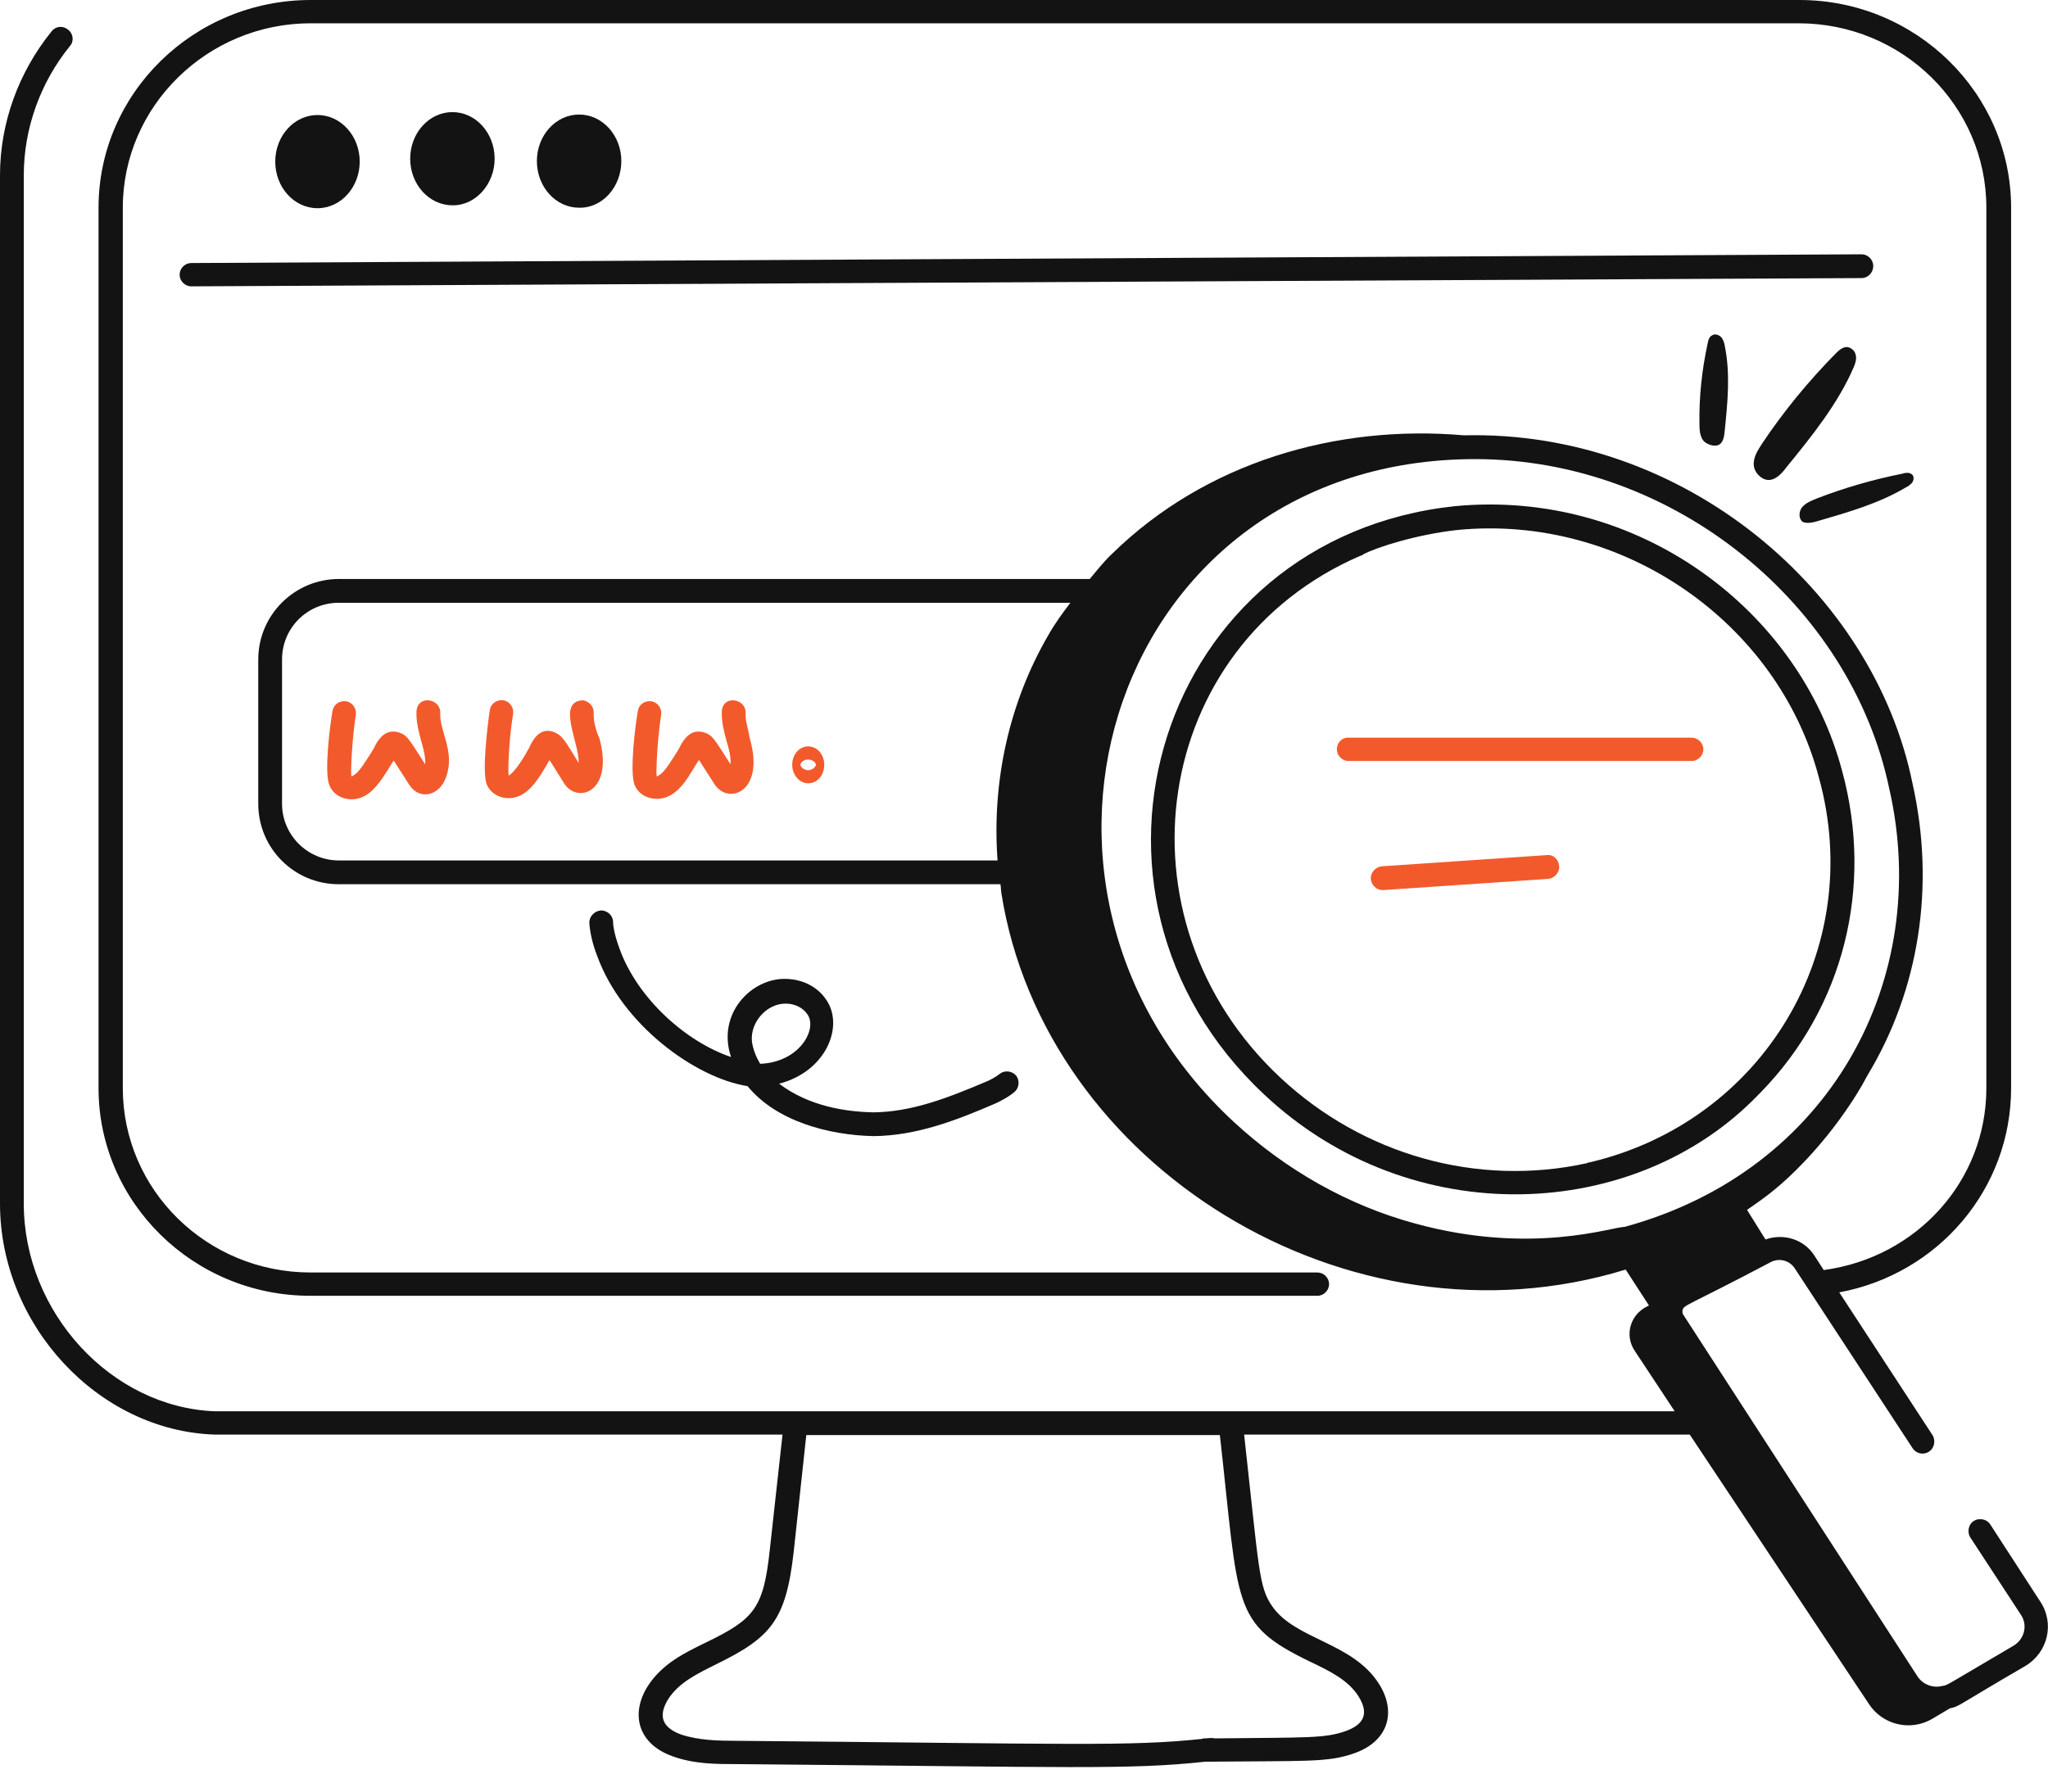 <svg width="80" height="70" viewBox="0 0 80 70" fill="none" xmlns="http://www.w3.org/2000/svg">
    <path d="M12.401 8.135C13.312 8.135 14.051 7.32 14.051 6.314C14.051 5.309 13.312 4.494 12.401 4.494C11.49 4.494 10.752 5.309 10.752 6.314C10.752 7.32 11.49 8.135 12.401 8.135Z" fill="#131313"/>
    <path d="M19.322 6.201C19.322 5.196 18.583 4.38 17.673 4.38C16.762 4.38 16.023 5.196 16.023 6.201C16.023 7.205 16.762 8.021 17.673 8.021C18.564 8.04 19.322 7.205 19.322 6.201Z" fill="#131313"/>
    <path d="M24.271 6.295C24.271 5.29 23.532 4.475 22.621 4.475C21.711 4.475 20.972 5.29 20.972 6.295C20.972 7.3 21.711 8.116 22.621 8.116C23.532 8.135 24.271 7.3 24.271 6.295Z" fill="#131313"/>
    <path d="M7.016 10.732C7.016 10.979 7.225 11.188 7.471 11.188L72.719 10.865C72.965 10.865 73.174 10.657 73.174 10.391C73.174 10.145 72.965 9.936 72.719 9.936L7.471 10.277C7.225 10.277 7.016 10.486 7.016 10.732Z" fill="#131313"/>
    <path d="M17.198 27.855C17.217 27.286 16.307 27.134 16.269 27.798C16.25 28.215 16.364 28.613 16.459 28.974C16.497 29.125 16.629 29.505 16.61 29.865C15.985 28.898 15.928 28.727 15.568 28.613C15.283 28.538 14.923 28.556 14.601 29.239C14.468 29.467 14.316 29.694 14.164 29.922C14.051 30.073 13.937 30.244 13.728 30.339C13.69 30.206 13.747 28.917 13.899 27.931C13.937 27.684 13.766 27.438 13.52 27.4C13.254 27.362 13.027 27.533 12.989 27.779C12.894 28.31 12.647 30.206 12.875 30.699C13.027 31.059 13.387 31.23 13.728 31.23C14.259 31.23 14.601 30.87 14.904 30.453C15.075 30.206 15.226 29.96 15.378 29.713L15.985 30.661C16.383 31.287 17.179 31.097 17.426 30.358C17.786 29.353 17.16 28.576 17.198 27.855Z" fill="#F25A2C"/>
    <path d="M23.191 27.855C23.209 27.608 23.001 27.381 22.754 27.362C21.73 27.419 22.641 29.049 22.603 29.808C22.091 28.974 21.977 28.727 21.617 28.595C21.351 28.5 20.972 28.519 20.669 29.22C20.517 29.505 20.138 30.149 19.872 30.301C19.834 30.168 19.872 28.917 20.043 27.893C20.081 27.646 19.91 27.4 19.664 27.362C19.398 27.324 19.171 27.495 19.133 27.741C19.057 28.253 18.81 30.168 19.019 30.661C19.227 31.135 19.815 31.306 20.289 31.097C20.763 30.889 21.105 30.339 21.465 29.694L22.034 30.604C22.546 31.42 23.987 30.965 23.418 28.86C23.304 28.613 23.172 28.196 23.191 27.855Z" fill="#F25A2C"/>
    <path d="M29.125 27.855C29.144 27.286 28.234 27.134 28.196 27.798C28.177 28.215 28.291 28.613 28.386 28.974C28.424 29.106 28.557 29.486 28.538 29.865C27.912 28.898 27.855 28.727 27.495 28.613C27.21 28.538 26.85 28.556 26.528 29.239C26.395 29.467 26.243 29.694 26.092 29.922C25.978 30.073 25.864 30.244 25.655 30.339C25.617 30.206 25.674 28.898 25.826 27.931C25.864 27.684 25.693 27.438 25.447 27.4C25.181 27.362 24.954 27.533 24.916 27.779C24.821 28.31 24.575 30.206 24.802 30.699C24.973 31.059 25.314 31.211 25.655 31.211C26.566 31.211 26.983 30.13 27.305 29.694L27.912 30.642C28.462 31.477 29.884 30.927 29.296 28.879C29.201 28.386 29.107 28.12 29.125 27.855Z" fill="#F25A2C"/>
    <path d="M31.572 29.163C31.211 29.163 30.946 29.486 30.946 29.884C30.946 30.282 31.23 30.604 31.572 30.604C31.932 30.604 32.197 30.282 32.197 29.884C32.197 29.467 31.913 29.163 31.572 29.163ZM31.572 30.092C31.401 30.092 31.268 29.96 31.268 29.884C31.268 29.808 31.382 29.675 31.572 29.675C31.742 29.675 31.875 29.808 31.875 29.884C31.856 29.96 31.742 30.092 31.572 30.092Z" fill="#F25A2C"/>
    <path d="M24.195 37.051C24.006 36.539 23.949 36.179 23.949 36.028C23.949 35.781 23.74 35.572 23.475 35.572C23.228 35.591 23.02 35.8 23.02 36.047C23.038 36.369 23.133 36.862 23.323 37.336C24.29 40.028 27.153 42.114 29.201 42.437C30.32 43.802 32.349 44.352 34.131 44.39C35.8 44.371 37.336 43.783 38.872 43.119C39.004 43.062 39.384 42.873 39.63 42.664C39.82 42.493 39.839 42.209 39.687 42.019C39.516 41.83 39.232 41.811 39.042 41.963C38.91 42.076 38.625 42.228 38.511 42.266C36.994 42.911 35.61 43.442 34.131 43.461C33.069 43.442 31.609 43.233 30.434 42.342C32.254 41.868 32.956 40.142 32.311 39.118C31.97 38.568 31.382 38.265 30.699 38.246C29.353 38.208 27.988 39.611 28.556 41.299C26.812 40.711 24.897 39.023 24.195 37.051ZM30.68 39.213H30.699C31.059 39.213 31.382 39.384 31.552 39.649C31.932 40.237 31.211 41.508 29.694 41.564C29.523 41.28 29.41 40.977 29.372 40.692C29.296 39.953 29.941 39.213 30.68 39.213Z" fill="#131313"/>
    <path d="M72.491 13.88C72.472 13.728 72.321 13.577 72.15 13.558C71.979 13.558 71.828 13.69 71.714 13.804C70.633 14.904 69.666 16.08 68.832 17.331C68.661 17.597 68.471 17.881 68.509 18.203C68.528 18.431 68.775 18.734 69.059 18.753C69.363 18.772 69.628 18.469 69.78 18.26C70.785 17.028 71.809 15.757 72.415 14.335C72.472 14.202 72.529 14.032 72.491 13.88Z" fill="#131313"/>
    <path d="M66.878 13.103C66.765 13.159 66.727 13.292 66.708 13.406C66.48 14.449 66.366 15.511 66.385 16.573C66.385 16.8 66.404 17.047 66.537 17.217C66.651 17.35 66.935 17.464 67.125 17.388C67.333 17.293 67.352 17.009 67.371 16.838C67.485 15.719 67.599 14.601 67.371 13.501C67.352 13.387 67.314 13.273 67.239 13.178C67.144 13.084 66.992 13.027 66.878 13.103Z" fill="#131313"/>
    <path d="M71.05 20.346C72.226 20.005 73.401 19.663 74.425 19.057C74.539 19 74.653 18.924 74.71 18.829C74.767 18.734 74.767 18.583 74.672 18.526C74.577 18.45 74.425 18.469 74.312 18.507C73.174 18.734 72.055 19.057 70.974 19.474C70.747 19.569 70.5 19.663 70.368 19.853C70.273 20.005 70.254 20.251 70.406 20.384C70.576 20.479 70.879 20.403 71.05 20.346Z" fill="#131313"/>
    <path d="M77.743 59.559C77.611 59.351 77.307 59.294 77.099 59.426C76.89 59.559 76.833 59.862 76.966 60.071L78.938 63.086C79.223 63.503 79.071 64.053 78.654 64.3C75.847 65.949 76.094 65.835 75.866 65.873C75.506 65.968 75.108 65.817 74.899 65.494L65.741 51.349C65.741 51.33 65.722 51.311 65.722 51.292C65.722 51.254 65.722 51.216 65.722 51.197C65.779 50.969 65.855 51.064 69.192 49.301C69.514 49.149 69.893 49.244 70.102 49.547L74.71 56.582C74.842 56.791 75.127 56.867 75.354 56.715C75.563 56.582 75.62 56.279 75.487 56.07L71.846 50.495C75.715 49.775 78.559 46.456 78.559 42.512V8.116C78.559 3.641 74.842 0 70.291 0H12.136C7.566 0 3.849 3.641 3.849 8.116V42.512C3.849 46.987 7.566 50.628 12.117 50.628H51.462C51.709 50.628 51.917 50.419 51.917 50.173C51.917 49.926 51.709 49.718 51.462 49.718H12.136C8.078 49.718 4.797 46.494 4.797 42.512V8.116C4.797 4.153 8.097 0.91 12.136 0.91H70.254C74.311 0.91 77.592 4.134 77.592 8.116V42.512C77.592 46.134 74.88 49.13 71.24 49.623L70.86 49.035C70.443 48.41 69.666 48.182 68.964 48.428L68.244 47.272C68.699 46.95 69.325 46.551 70.178 45.698C71.979 43.916 72.927 42.057 72.851 42.19C72.889 42.133 72.908 42.076 72.946 42.019C74.975 38.663 75.601 34.605 74.71 30.623C73.193 23.114 65.798 16.8 57.189 17.009C52.183 16.573 47.082 18.071 43.442 21.636C43.119 21.939 42.854 22.28 42.569 22.622H13.235C11.51 22.622 10.088 24.025 10.088 25.769V31.401C10.088 33.145 11.491 34.548 13.235 34.548H39.08C39.099 34.662 39.099 34.795 39.118 34.909C40.806 45.546 52.638 52.941 63.503 49.604L64.413 51.007L64.338 51.045C63.674 51.368 63.446 52.183 63.864 52.79L65.418 55.141H8.4C4.342 54.989 0.929 51.273 0.929 47.025V6.845C0.929 5.025 1.574 3.224 2.731 1.801C2.901 1.612 2.863 1.308 2.655 1.157C2.446 0.986 2.162 1.024 2.01 1.233C0.721 2.825 0 4.816 0 6.845V47.025C0 51.766 3.83 55.9 8.381 56.051H30.567L30.073 60.526C29.827 62.84 29.467 63.257 27.59 64.167C26.736 64.584 25.864 65.001 25.295 65.892C24.613 66.992 24.935 68.149 26.281 68.623C27.115 68.926 27.988 68.926 28.765 68.926C41.925 69.04 44.086 69.154 47.082 68.832C51.045 68.793 51.842 68.869 52.885 68.509C54.25 68.035 54.553 66.878 53.871 65.798C52.847 64.167 50.609 64.072 49.699 62.764C49.168 62.005 49.187 61.342 48.599 56.051H66.006L73.003 66.575C73.534 67.39 74.615 67.656 75.468 67.163L76.17 66.746C76.549 66.67 76.397 66.67 79.109 65.096C80 64.565 80.266 63.427 79.697 62.574L77.743 59.559ZM51.178 64.925C51.937 65.286 52.676 65.646 53.074 66.291C53.472 66.935 53.302 67.371 52.562 67.637C51.747 67.921 51.121 67.883 47.462 67.921C47.348 67.902 47.291 67.902 47.101 67.921H47.025C47.006 67.921 46.987 67.921 46.968 67.94C44.086 68.244 41.887 68.13 28.784 68.016C28.045 68.016 27.286 67.997 26.604 67.77C25.883 67.504 25.693 67.068 26.091 66.404C26.509 65.741 27.229 65.399 27.988 65.02C30.111 63.977 30.699 63.314 31.003 60.64L31.496 56.07H47.651C48.41 62.802 48.087 63.427 51.178 64.925ZM73.799 30.813C75.487 38.208 71.524 45.736 63.465 47.935C62.972 47.935 59.825 49.054 55.274 47.803C52.676 47.101 50.23 45.717 48.201 43.84C38.151 34.548 43.517 17.938 57.625 17.938C65.418 17.938 72.302 23.645 73.799 30.813ZM13.235 33.619C12.022 33.619 11.017 32.633 11.017 31.401V25.769C11.017 24.537 12.003 23.551 13.235 23.551H41.811C41.508 23.949 41.204 24.366 40.958 24.802C39.422 27.438 38.739 30.529 38.967 33.619H13.235Z" fill="#131313"/>
    <path d="M49.377 42.759C55.122 48.163 63.902 47.765 68.699 42.759L68.794 42.664C72.017 39.346 73.193 34.662 71.96 30.13C70.292 23.816 63.977 19.095 56.829 19.777C45.262 21.01 40.92 34.833 49.377 42.759ZM71.05 30.377C72.909 37.089 68.87 43.821 62.1 45.414C62.062 45.414 62.005 45.433 61.968 45.452C57.701 46.381 53.245 45.129 50.003 42.095C43.385 35.895 44.959 25.238 53.15 21.711C53.188 21.711 53.207 21.692 53.264 21.654C53.757 21.389 55.35 20.877 56.943 20.706C63.39 20.081 69.457 24.328 71.05 30.377Z" fill="#131313"/>
    <path d="M52.221 29.277C52.221 29.524 52.429 29.732 52.676 29.732H66.082C66.328 29.732 66.537 29.524 66.537 29.277C66.537 29.031 66.328 28.822 66.082 28.822H52.676C52.429 28.803 52.221 29.012 52.221 29.277Z" fill="#F25A2C"/>
    <path d="M60.412 33.411L53.984 33.847C53.738 33.866 53.529 34.093 53.548 34.34C53.567 34.586 53.776 34.776 54.003 34.776C54.022 34.776 54.022 34.776 54.041 34.776L60.469 34.34C60.716 34.321 60.924 34.093 60.905 33.847C60.886 33.581 60.678 33.373 60.412 33.411Z" fill="#F25A2C"/>
    </svg>
    
